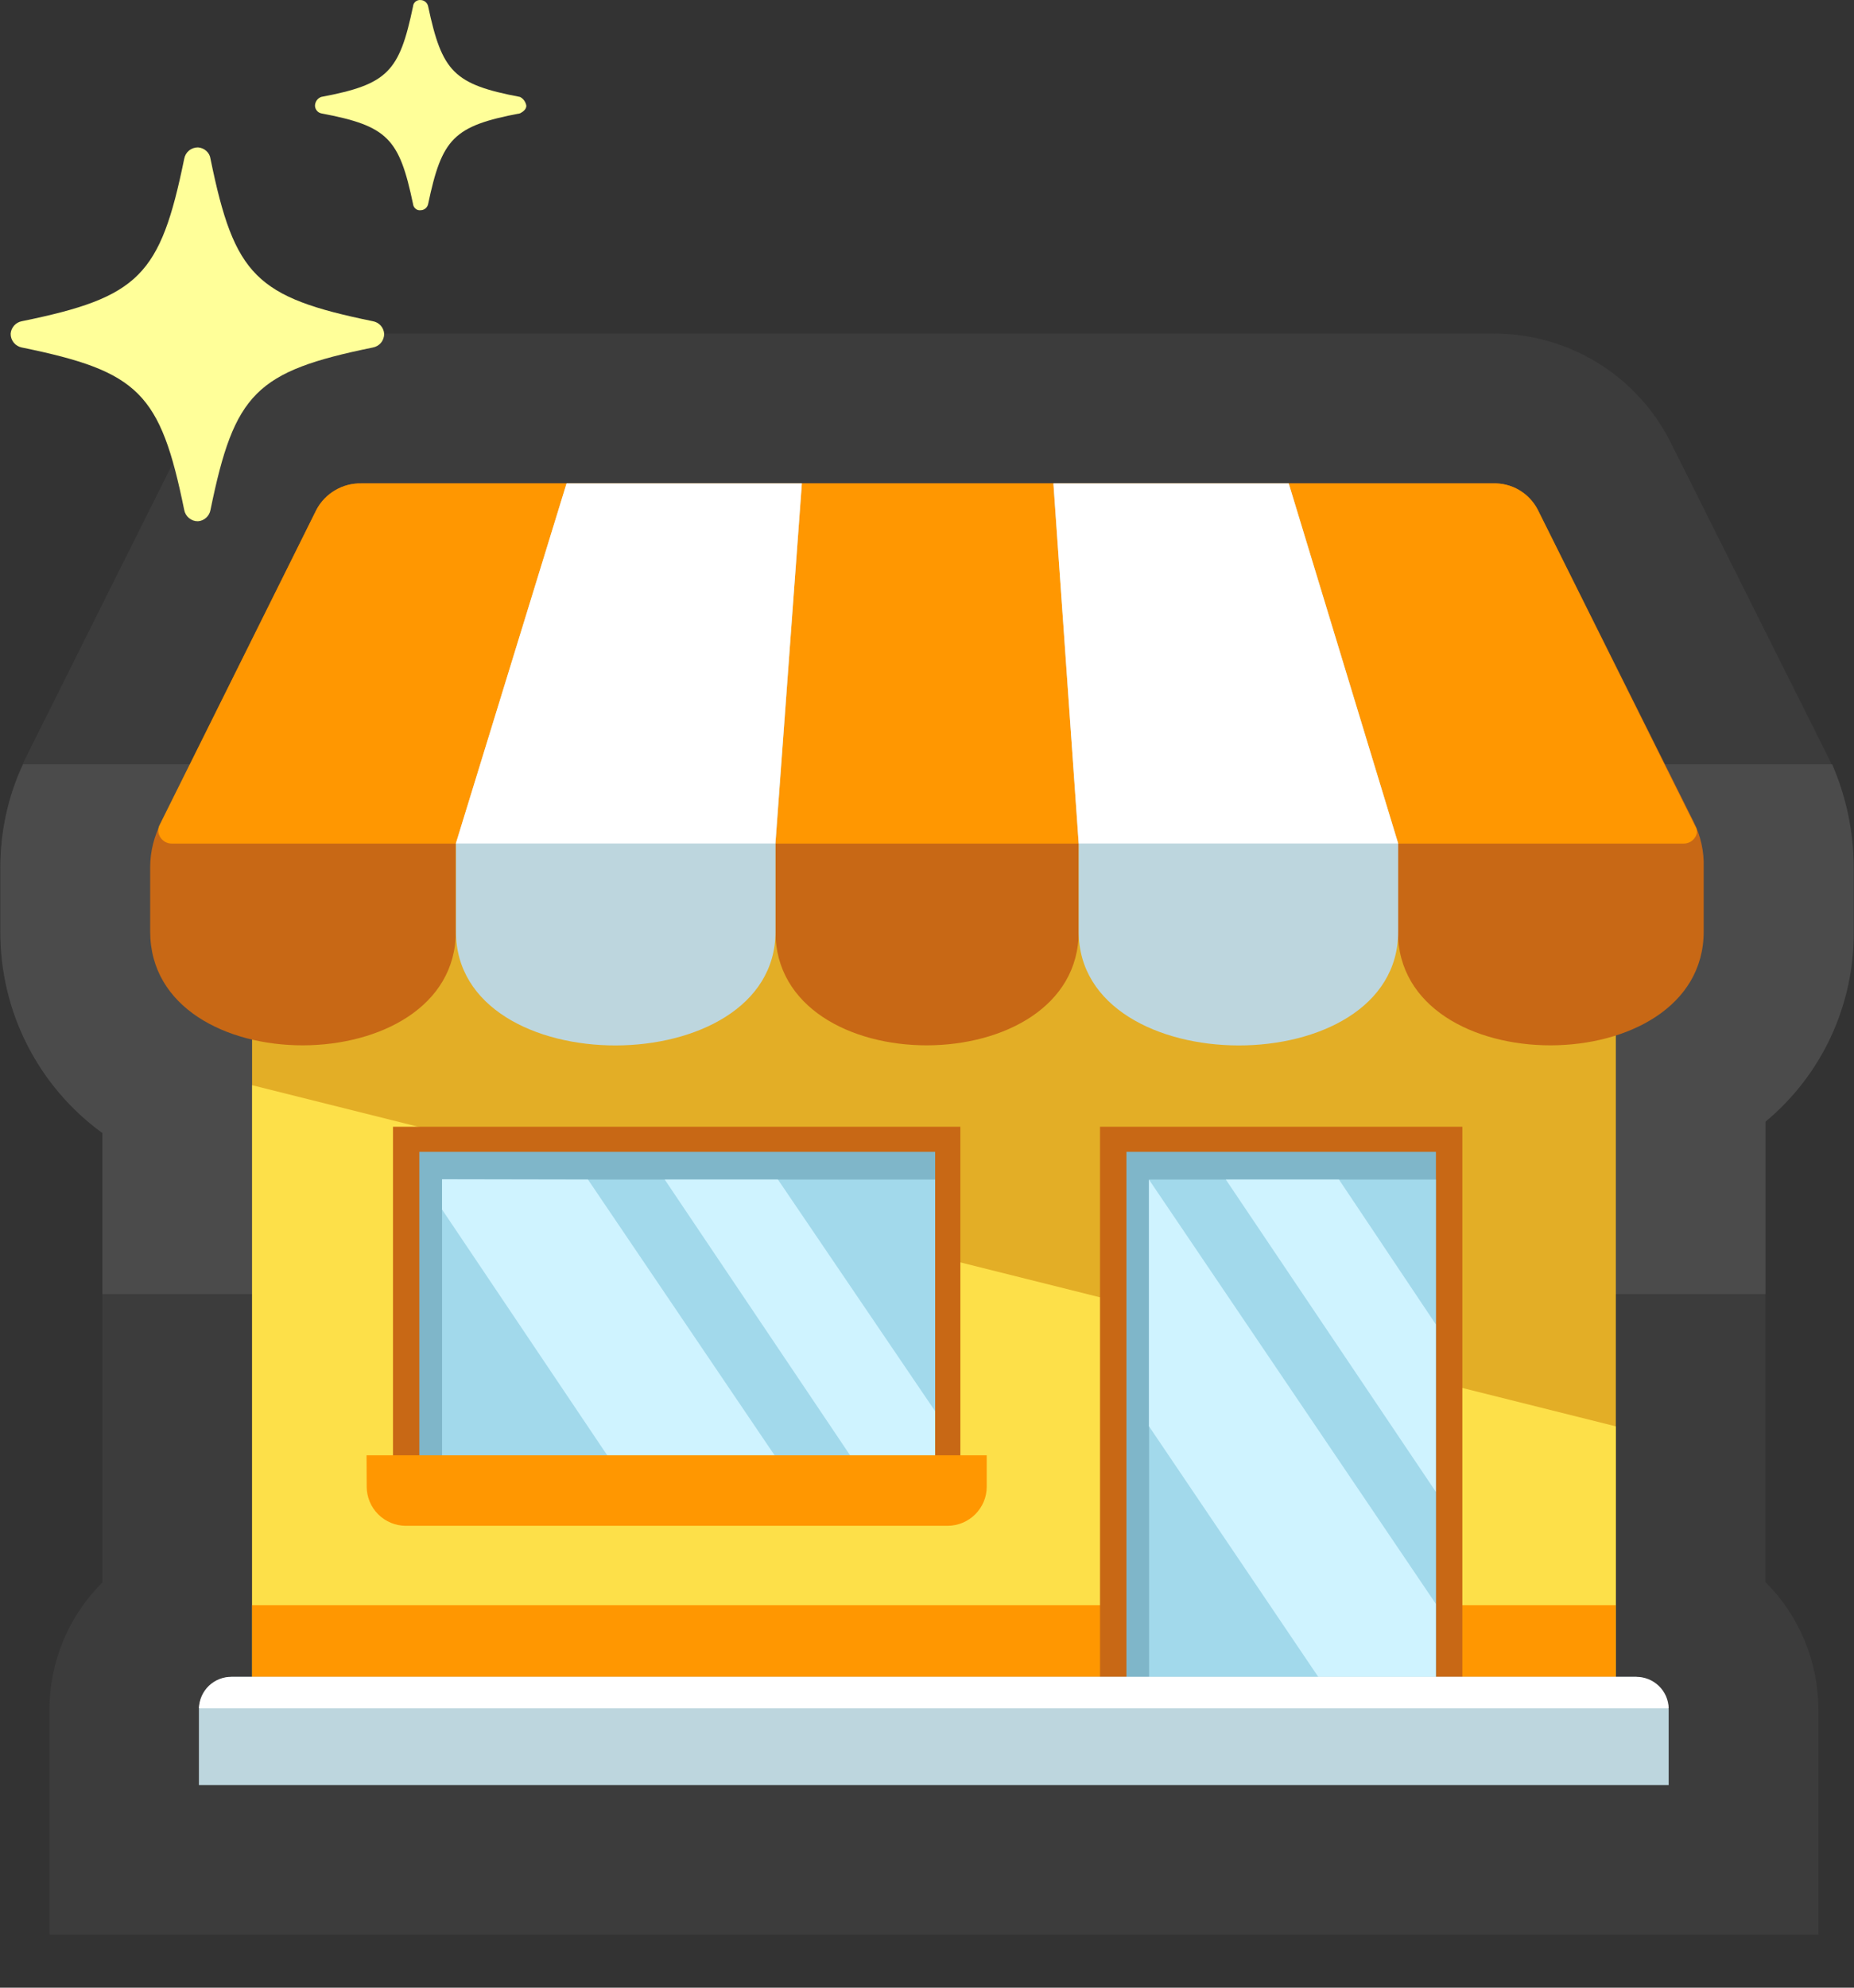 <svg width="28" height="30" viewBox="0 0 28 30" fill="none" xmlns="http://www.w3.org/2000/svg">
<rect x="0" y="0" width="28" height="30" fill="#333333" stroke="none"/>
<g clip-path="url(#clip0_47_16491)">
<path fill-rule="evenodd" clip-rule="evenodd" d="M26.663 16.929V23.879C26.916 24.13 27.116 24.429 27.253 24.759C27.39 25.088 27.461 25.441 27.462 25.797V29.198H0.747V25.803C0.747 25.446 0.818 25.093 0.955 24.764C1.092 24.434 1.293 24.135 1.546 23.884V17.1C1.066 16.752 0.677 16.295 0.409 15.766C0.141 15.238 0.003 14.653 0.006 14.06V13.091C0.005 12.504 0.142 11.925 0.406 11.401L2.761 6.689C3.012 6.189 3.398 5.77 3.874 5.478C4.351 5.186 4.899 5.033 5.458 5.035H22.54C23.099 5.03 23.649 5.182 24.126 5.475C24.603 5.767 24.988 6.188 25.237 6.689L27.597 11.401C27.86 11.925 27.997 12.504 27.996 13.091V14.06C28.001 14.607 27.883 15.149 27.653 15.645C27.422 16.141 27.084 16.58 26.663 16.929Z" fill="#3C3C3C"/>
<path fill-rule="evenodd" clip-rule="evenodd" d="M26.663 16.929V19.532H1.546V17.1C1.066 16.752 0.677 16.294 0.409 15.766C0.141 15.237 0.003 14.652 0.006 14.06V13.091C0.005 12.553 0.121 12.022 0.349 11.535H27.67C27.883 12.026 27.993 12.556 27.994 13.091V14.06C27.999 14.607 27.882 15.148 27.652 15.644C27.422 16.14 27.084 16.579 26.663 16.929Z" fill="#4B4B4B"/>
<path fill-rule="evenodd" clip-rule="evenodd" d="M3.807 11.4H24.403V25.707H3.807V11.4Z" fill="#E3AE26"/>
<path fill-rule="evenodd" clip-rule="evenodd" d="M24.403 21.528V25.708H3.807V16.379L24.403 21.528Z" fill="#FDE049"/>
<path fill-rule="evenodd" clip-rule="evenodd" d="M3.807 24.227H24.403V25.708H3.807V24.227Z" fill="#FF9701"/>
<path fill-rule="evenodd" clip-rule="evenodd" d="M5.935 17.006V22.42H14.504V17.006H5.935Z" fill="#C86815"/>
<path fill-rule="evenodd" clip-rule="evenodd" d="M6.333 17.385V22.04H14.123V17.385H6.333Z" fill="#7FB6C9"/>
<path fill-rule="evenodd" clip-rule="evenodd" d="M6.676 22.04H14.123V17.803H6.676V22.04Z" fill="#A2D9EB"/>
<path fill-rule="evenodd" clip-rule="evenodd" d="M8.88 17.803L11.749 22.04H9.221L6.676 18.255V17.799L8.88 17.803ZM11.749 17.803H10.039L12.889 22.04H14.123V21.299L11.749 17.803Z" fill="#CFF3FF"/>
<path fill-rule="evenodd" clip-rule="evenodd" d="M5.536 21.965H14.902V22.44C14.902 22.596 14.839 22.745 14.729 22.855C14.619 22.965 14.47 23.028 14.314 23.029H6.126C5.971 23.028 5.821 22.965 5.711 22.855C5.601 22.745 5.539 22.596 5.538 22.44L5.536 21.965Z" fill="#FF9701"/>
<path fill-rule="evenodd" clip-rule="evenodd" d="M22.085 25.328H16.613V17.006H22.085V25.328Z" fill="#C86815"/>
<path fill-rule="evenodd" clip-rule="evenodd" d="M21.686 25.327V17.385H17.012V25.327H21.686Z" fill="#7FB6C9"/>
<path fill-rule="evenodd" clip-rule="evenodd" d="M21.686 17.803H17.354V25.327H21.686V17.803Z" fill="#A2D9EB"/>
<path fill-rule="evenodd" clip-rule="evenodd" d="M21.684 25.327V24.206L17.352 17.803V21.526L19.921 25.327H21.684ZM20.222 17.803H18.513L21.684 22.515V19.988L20.222 17.803Z" fill="#CFF3FF"/>
<path fill-rule="evenodd" clip-rule="evenodd" d="M3.503 25.309H24.707C24.835 25.317 24.956 25.372 25.047 25.463C25.137 25.554 25.192 25.674 25.201 25.802V26.943H3.004V25.802C3.011 25.672 3.065 25.55 3.158 25.458C3.25 25.367 3.373 25.313 3.503 25.309Z" fill="#BDD6DE"/>
<path fill-rule="evenodd" clip-rule="evenodd" d="M3.503 25.309H24.707C24.836 25.307 24.959 25.356 25.052 25.445C25.145 25.534 25.198 25.655 25.201 25.784H3.004C3.006 25.72 3.02 25.657 3.046 25.598C3.072 25.54 3.109 25.487 3.155 25.443C3.202 25.399 3.256 25.364 3.316 25.341C3.376 25.318 3.439 25.307 3.503 25.309Z" fill="white"/>
<path fill-rule="evenodd" clip-rule="evenodd" d="M25.73 13.091V14.059C25.73 16.341 21.112 16.359 21.112 14.059V12.73H16.291V14.059C16.291 16.341 11.711 16.359 11.711 14.059V12.73H6.884V14.059C6.884 16.341 2.268 16.359 2.268 14.059V13.091C2.268 12.852 2.327 12.617 2.439 12.407L4.778 7.695C4.843 7.571 4.942 7.469 5.063 7.398C5.183 7.328 5.321 7.292 5.461 7.296H22.54C22.68 7.29 22.82 7.324 22.941 7.395C23.062 7.466 23.161 7.57 23.225 7.695L25.58 12.407C25.686 12.619 25.737 12.854 25.73 13.091Z" fill="#C86815"/>
<path fill-rule="evenodd" clip-rule="evenodd" d="M22.54 7.296H5.459C5.32 7.292 5.182 7.328 5.062 7.399C4.942 7.469 4.843 7.572 4.778 7.695L2.403 12.466C2.392 12.494 2.388 12.524 2.391 12.554C2.394 12.584 2.405 12.612 2.421 12.637C2.439 12.666 2.465 12.69 2.495 12.707C2.525 12.723 2.558 12.732 2.592 12.732H25.429C25.463 12.732 25.497 12.723 25.527 12.707C25.557 12.69 25.582 12.666 25.6 12.637C25.618 12.612 25.628 12.582 25.628 12.552C25.628 12.521 25.618 12.491 25.6 12.466L23.225 7.695C23.161 7.57 23.062 7.466 22.941 7.395C22.82 7.324 22.681 7.29 22.54 7.296Z" fill="#FF9701"/>
<path fill-rule="evenodd" clip-rule="evenodd" d="M16.291 12.731V14.061C16.291 16.343 21.116 16.36 21.116 14.061V12.731L19.463 7.297H15.91L16.291 12.731ZM11.712 12.731V14.061C11.712 16.343 6.886 16.36 6.886 14.061V12.731L8.557 7.297H12.11L11.712 12.731Z" fill="#BDD6DE"/>
<path fill-rule="evenodd" clip-rule="evenodd" d="M8.556 7.297H12.11L11.71 12.731H6.884L8.556 7.297ZM19.463 7.297H15.909L16.291 12.731H21.116L19.463 7.297Z" fill="white"/>
<path fill-rule="evenodd" clip-rule="evenodd" d="M6.466 3.079C6.674 2.091 6.847 1.901 7.853 1.711C7.892 1.691 7.949 1.654 7.949 1.597C7.945 1.569 7.934 1.542 7.917 1.518C7.901 1.495 7.879 1.476 7.853 1.463C6.852 1.273 6.676 1.083 6.466 0.096C6.461 0.07 6.447 0.046 6.426 0.029C6.405 0.011 6.379 0.001 6.352 0.001C6.339 -0.001 6.325 0 6.311 0.005C6.298 0.009 6.286 0.015 6.275 0.024C6.265 0.033 6.256 0.044 6.249 0.056C6.243 0.069 6.239 0.082 6.238 0.096C6.031 1.083 5.859 1.273 4.851 1.463C4.824 1.473 4.8 1.491 4.783 1.515C4.767 1.539 4.757 1.568 4.757 1.597C4.758 1.624 4.768 1.649 4.785 1.67C4.802 1.691 4.825 1.705 4.851 1.711C5.859 1.901 6.03 2.091 6.238 3.079C6.239 3.093 6.243 3.106 6.25 3.118C6.256 3.131 6.265 3.141 6.276 3.15C6.286 3.159 6.298 3.166 6.312 3.17C6.325 3.174 6.339 3.175 6.352 3.173C6.379 3.173 6.405 3.163 6.426 3.146C6.446 3.129 6.461 3.105 6.466 3.079ZM3.179 7.696C3.54 5.932 3.864 5.606 5.63 5.245C5.679 5.236 5.723 5.211 5.754 5.173C5.786 5.135 5.802 5.087 5.802 5.037C5.798 4.991 5.78 4.947 5.749 4.913C5.718 4.879 5.676 4.856 5.63 4.848C3.867 4.487 3.54 4.164 3.179 2.397C3.173 2.35 3.15 2.308 3.115 2.277C3.081 2.246 3.036 2.228 2.99 2.225C2.94 2.225 2.892 2.241 2.854 2.273C2.816 2.304 2.791 2.348 2.782 2.397C2.421 4.16 2.099 4.487 0.331 4.848C0.286 4.856 0.244 4.879 0.214 4.913C0.183 4.948 0.164 4.991 0.161 5.037C0.16 5.086 0.177 5.134 0.208 5.172C0.239 5.21 0.283 5.236 0.331 5.245C2.095 5.606 2.421 5.928 2.782 7.696C2.791 7.744 2.816 7.788 2.854 7.819C2.892 7.851 2.94 7.868 2.99 7.867C3.036 7.864 3.08 7.845 3.114 7.814C3.148 7.783 3.171 7.741 3.179 7.696Z" fill="#FFFF99"/>
</g>
<defs>
<clipPath id="clip0_47_16491">
<rect width="27.988" height="29.203" fill="white" transform="translate(0.006)"/>
</clipPath>
</defs>
</svg>
